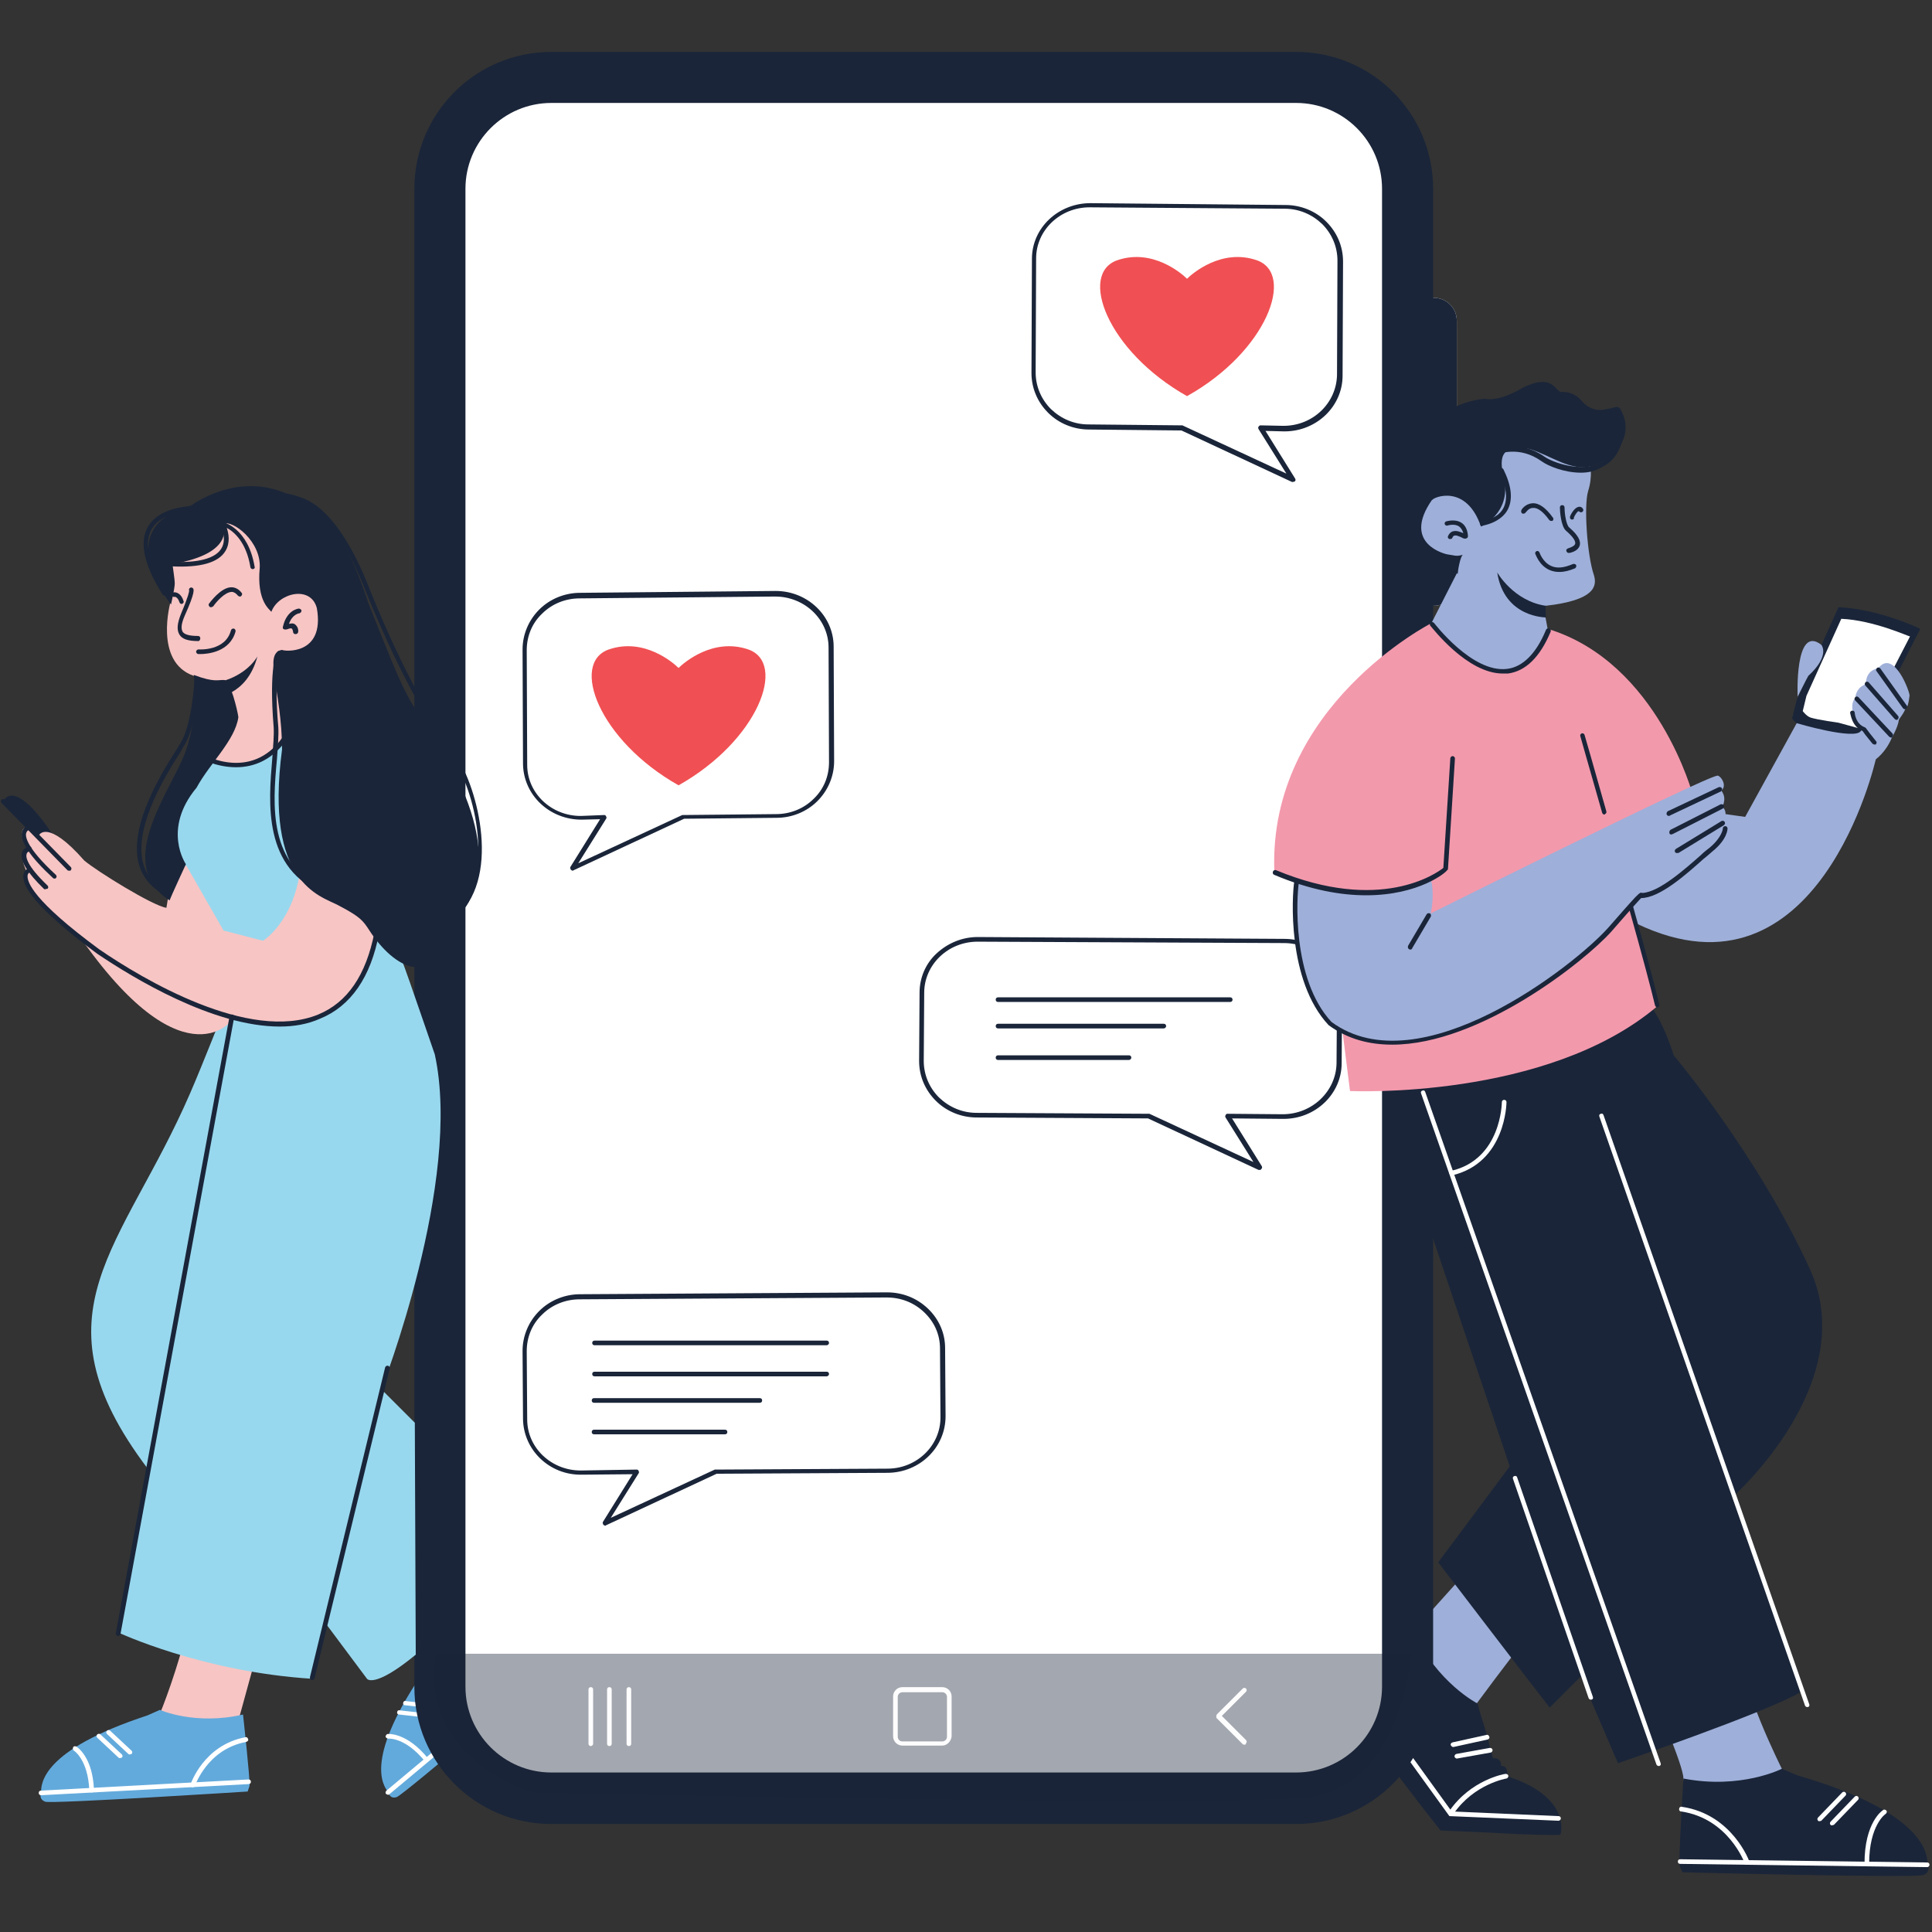 <svg xmlns="http://www.w3.org/2000/svg" xmlns:xlink="http://www.w3.org/1999/xlink" width="512" zoomAndPan="magnify" viewBox="0 0 384 384" height="512" preserveAspectRatio="xMidYMid meet" version="1.0"><rect x="0" y="0" width="384" height="384" fill="#333333" stroke="none"/><defs><clipPath id="bab1117161"><path d="M 82 10.32 L 285 10.32 L 285 363 L 82 363 Z M 82 10.32 " clip-rule="nonzero"/></clipPath></defs><path fill="#9eafd9" d="M 297.027 313.574 L 293.43 311.543 L 290.012 314.035 C 290.012 314.035 282.168 322.793 280.875 324.176 C 279.586 325.559 278.754 334.133 278.754 334.133 C 278.754 334.133 283.277 338.098 284.105 338.93 L 293.52 338.559 C 293.52 338.559 299.152 330.906 303.395 325.559 C 307.641 320.211 297.027 313.574 297.027 313.574 Z M 297.027 313.574 " fill-opacity="1" fill-rule="nonzero"/><path fill="#1a2539" d="M 299.797 353.129 C 299.242 353.312 300.164 350.914 298.32 351.008 C 298.32 351.008 298.598 349.531 296.934 349.441 C 296.934 349.441 296.844 349.441 296.75 349.531 C 296.105 347.227 295.551 344.645 294.535 341.602 C 293.613 338.742 293.891 338.93 293.613 338.559 C 293.613 338.559 285.676 334.504 280.875 324.27 C 280.875 324.27 267.863 332.844 267.125 333.395 C 265.832 334.504 265.555 335.516 265.555 335.516 C 265.555 335.516 272.293 345.566 279.586 355.156 L 279.953 355.617 L 281.43 357.555 L 281.613 357.828 L 286.32 363.824 C 286.32 363.824 286.414 363.824 286.598 363.824 C 287.797 363.914 293.336 364.102 298.688 364.375 C 298.781 364.375 298.32 364.375 298.41 364.375 C 303.582 364.652 309.395 364.836 310.133 364.652 C 310.316 364.375 312.164 357.184 299.797 353.129 Z M 299.797 353.129 " fill-opacity="1" fill-rule="nonzero"/><path fill="#ffffff" d="M 309.766 361.887 L 288.074 360.965 L 267.957 333.121 C 267.77 332.934 267.863 332.66 268.047 332.473 C 268.234 332.289 268.508 332.383 268.695 332.566 L 288.535 360.043 L 309.766 360.965 C 310.039 360.965 310.227 361.148 310.227 361.426 C 310.227 361.609 310.039 361.887 309.766 361.887 Z M 309.766 361.887 " fill-opacity="1" fill-rule="nonzero"/><path fill="#ffffff" d="M 288.445 360.688 C 288.352 360.688 288.262 360.688 288.168 360.598 C 287.984 360.41 287.891 360.137 288.074 359.949 C 292.32 353.773 298.965 352.574 299.242 352.574 C 299.52 352.574 299.703 352.668 299.797 352.941 C 299.797 353.219 299.703 353.402 299.426 353.496 C 299.336 353.496 292.969 354.602 288.906 360.504 C 288.723 360.598 288.629 360.688 288.445 360.688 Z M 288.445 360.688 " fill-opacity="1" fill-rule="nonzero"/><path fill="#ffffff" d="M 275.707 342.895 C 275.617 342.895 275.523 342.895 275.43 342.801 C 275.246 342.617 275.156 342.34 275.34 342.156 C 275.43 342.062 279.953 335.516 275.707 327.312 C 275.617 327.125 275.707 326.852 275.895 326.664 C 276.078 326.574 276.355 326.664 276.539 326.852 C 281.062 335.516 276.168 342.523 276.168 342.617 C 275.984 342.895 275.895 342.895 275.707 342.895 Z M 275.707 342.895 " fill-opacity="1" fill-rule="nonzero"/><path fill="#ffffff" d="M 289.551 349.531 C 289.367 349.531 289.184 349.348 289.09 349.164 C 289.09 348.887 289.184 348.703 289.461 348.609 L 296.105 347.41 C 296.383 347.41 296.566 347.504 296.66 347.781 C 296.66 348.055 296.566 348.242 296.289 348.332 Z M 289.551 349.531 " fill-opacity="1" fill-rule="nonzero"/><path fill="#ffffff" d="M 288.812 347.227 C 288.629 347.227 288.445 347.043 288.352 346.859 C 288.262 346.582 288.445 346.398 288.723 346.305 L 295.457 344.828 C 295.734 344.738 295.922 344.922 296.012 345.199 C 296.105 345.477 295.922 345.66 295.645 345.75 L 288.906 347.227 Z M 288.812 347.227 " fill-opacity="1" fill-rule="nonzero"/><path fill="#f7c5c4" d="M 94.816 308.594 C 90.387 312.652 86.234 311.453 81.895 315.785 C 84.574 322.426 86.973 330.816 86.879 331.645 C 86.695 333.027 84.387 335.977 84.387 335.977 C 84.387 335.977 87.25 336.898 87.805 336.438 C 88.355 335.977 97.125 329.984 97.125 329.984 L 100.91 323.809 L 100.262 321.777 L 99.617 320.582 Z M 94.816 308.594 " fill-opacity="1" fill-rule="nonzero"/><path fill="#63aadc" d="M 109.398 330.355 C 109.121 329.617 99.895 319.75 99.895 319.75 C 93.617 327.219 86.141 328.879 86.141 328.879 C 86.141 328.879 86.141 328.879 84.852 331.277 C 72.207 349.441 76.082 354.789 77.188 356.262 C 77.188 356.262 77.465 357.645 78.852 357.184 C 80.234 356.723 109.77 331.461 109.77 331.461 Z M 109.398 330.355 " fill-opacity="1" fill-rule="nonzero"/><path fill="#ffffff" d="M 77.098 356.723 C 77.004 356.723 76.82 356.633 76.727 356.539 C 76.543 356.355 76.637 356.078 76.82 355.895 L 108.477 329.434 C 108.66 329.246 108.938 329.34 109.121 329.523 C 109.309 329.707 109.215 329.984 109.031 330.168 L 77.375 356.633 C 77.375 356.723 77.188 356.723 77.098 356.723 Z M 77.098 356.723 " fill-opacity="1" fill-rule="nonzero"/><path fill="#ffffff" d="M 84.758 350.176 C 84.664 350.176 84.48 350.086 84.387 349.992 C 80.512 345.289 77.281 345.566 77.188 345.566 C 76.914 345.566 76.727 345.383 76.637 345.199 C 76.637 344.922 76.82 344.738 77.004 344.645 C 77.188 344.645 80.789 344.277 85.035 349.441 C 85.219 349.625 85.125 349.902 84.941 350.086 C 85.035 350.176 84.848 350.176 84.758 350.176 Z M 84.758 350.176 " fill-opacity="1" fill-rule="nonzero"/><path fill="#ffffff" d="M 100.262 337.453 C 100.078 337.453 99.895 337.359 99.801 337.176 C 99.801 337.086 97.125 329.34 102.848 323.07 C 103.031 322.887 103.309 322.887 103.492 323.07 C 103.676 323.254 103.676 323.531 103.492 323.715 C 98.141 329.523 100.539 336.809 100.633 336.898 C 100.723 337.176 100.633 337.359 100.262 337.453 C 100.355 337.453 100.262 337.453 100.262 337.453 Z M 100.262 337.453 " fill-opacity="1" fill-rule="nonzero"/><path fill="#ffffff" d="M 85.125 341.418 L 79.312 340.773 C 79.035 340.773 78.852 340.496 78.941 340.312 C 78.941 340.035 79.219 339.852 79.406 339.941 L 85.219 340.59 C 85.496 340.59 85.68 340.863 85.59 341.051 C 85.59 341.234 85.402 341.418 85.125 341.418 Z M 85.125 341.418 " fill-opacity="1" fill-rule="nonzero"/><path fill="#ffffff" d="M 86.328 339.574 L 80.512 338.93 C 80.234 338.93 80.051 338.652 80.145 338.469 C 80.145 338.191 80.418 338.008 80.605 338.098 L 86.418 338.742 C 86.695 338.742 86.879 339.02 86.789 339.207 C 86.789 339.48 86.512 339.574 86.328 339.574 Z M 86.328 339.574 " fill-opacity="1" fill-rule="nonzero"/><path fill="#ffffff" d="M 279.77 335.332 C 279.77 347.504 269.801 357.461 257.621 357.461 L 109.582 357.461 C 97.402 357.461 87.434 347.504 87.434 335.332 L 87.434 37.52 C 87.434 25.348 97.402 15.391 109.582 15.391 L 257.621 15.391 C 269.801 15.391 279.77 25.348 279.77 37.52 Z M 279.77 335.332 " fill-opacity="1" fill-rule="nonzero"/><path fill="#ffffff" d="M 289.551 92.195 C 289.551 94.777 287.523 96.805 284.938 96.805 L 282.816 96.805 C 280.23 96.805 278.199 94.777 278.199 92.195 L 278.199 63.797 C 278.199 61.215 280.23 59.188 282.816 59.188 L 284.938 59.188 C 287.523 59.188 289.551 61.215 289.551 63.797 Z M 289.551 92.195 " fill-opacity="1" fill-rule="nonzero"/><path fill="#ffffff" d="M 289.551 115.801 C 289.551 118.383 287.523 120.41 284.938 120.41 L 282.816 120.41 C 280.23 120.41 278.199 118.383 278.199 115.801 L 278.199 104.918 C 278.199 102.336 280.23 100.309 282.816 100.309 L 284.938 100.309 C 287.523 100.309 289.551 102.336 289.551 104.918 Z M 289.551 115.801 " fill-opacity="1" fill-rule="nonzero"/><g clip-path="url(#bab1117161)"><path fill="#1a2539" d="M 257.621 362.531 L 109.582 362.531 C 94.539 362.531 82.359 350.363 82.359 335.332 L 82.359 37.52 C 82.359 22.492 94.539 10.32 109.582 10.32 L 257.621 10.32 C 272.664 10.32 284.844 22.492 284.844 37.52 L 284.844 335.242 C 284.844 350.27 272.664 362.531 257.621 362.531 Z M 109.582 20.461 C 100.172 20.461 92.512 28.113 92.512 37.52 L 92.512 335.242 C 92.512 344.645 100.172 352.297 109.582 352.297 L 257.621 352.297 C 267.031 352.297 274.691 344.645 274.691 335.242 L 274.691 37.52 C 274.691 28.113 267.031 20.461 257.621 20.461 Z M 109.582 20.461 " fill-opacity="1" fill-rule="nonzero"/></g><path fill="#1a2539" d="M 289.551 92.195 C 289.551 94.777 287.523 96.805 284.938 96.805 L 282.816 96.805 C 280.23 96.805 278.199 94.777 278.199 92.195 L 278.199 63.797 C 278.199 61.215 280.23 59.188 282.816 59.188 L 284.938 59.188 C 287.523 59.188 289.551 61.215 289.551 63.797 Z M 289.551 92.195 " fill-opacity="1" fill-rule="nonzero"/><path fill="#1a2539" d="M 289.551 115.801 C 289.551 118.383 287.523 120.41 284.938 120.41 L 282.816 120.41 C 280.23 120.41 278.199 118.383 278.199 115.801 L 278.199 104.918 C 278.199 102.336 280.23 100.309 282.816 100.309 L 284.938 100.309 C 287.523 100.309 289.551 102.336 289.551 104.918 Z M 289.551 115.801 " fill-opacity="1" fill-rule="nonzero"/><path fill="#1a2539" d="M 86.695 328.695 L 280.508 328.695 C 280.508 328.695 278.66 355.34 259.559 357.277 C 240.453 359.215 105.707 356.262 105.707 356.262 C 105.707 356.262 83.004 349.441 86.695 328.695 Z M 86.695 328.695 " fill-opacity="0.4" fill-rule="nonzero"/><path fill="#ffffff" d="M 255.312 187.07 L 194.398 186.703 C 188.309 186.703 183.324 191.406 183.23 197.305 L 183.141 210.859 C 183.141 216.762 188.031 221.555 194.121 221.648 L 228.27 221.832 L 250.328 232.16 L 243.961 222.016 L 254.941 222.109 C 261.035 222.109 266.02 217.406 266.109 211.504 L 266.203 197.953 C 266.293 191.957 261.402 187.164 255.312 187.07 Z M 255.312 187.07 " fill-opacity="1" fill-rule="nonzero"/><path fill="#1a2539" d="M 250.328 232.527 C 250.234 232.527 250.234 232.527 250.145 232.527 L 228.18 222.293 L 194.121 222.109 C 191.078 222.109 188.125 220.91 186 218.789 C 183.879 216.668 182.68 213.902 182.68 210.859 L 182.77 197.305 C 182.77 194.355 183.969 191.496 186.188 189.469 C 188.402 187.441 191.262 186.242 194.309 186.242 L 194.398 186.242 L 255.312 186.609 C 258.359 186.609 261.312 187.809 263.434 189.93 C 265.555 192.051 266.758 194.816 266.758 197.859 L 266.664 211.32 C 266.664 217.406 261.496 222.387 255.129 222.387 L 255.035 222.387 L 244.883 222.293 L 250.789 231.789 C 250.883 231.973 250.883 232.16 250.699 232.344 C 250.605 232.527 250.512 232.527 250.328 232.527 Z M 194.309 187.164 C 191.539 187.164 188.863 188.18 186.832 190.113 C 184.801 192.051 183.695 194.633 183.695 197.305 L 183.602 210.859 C 183.602 213.625 184.707 216.207 186.648 218.145 C 188.676 220.078 191.262 221.188 194.121 221.188 L 228.27 221.371 C 228.363 221.371 228.363 221.371 228.457 221.371 L 249.129 230.961 L 243.59 222.109 C 243.5 221.926 243.5 221.832 243.59 221.648 C 243.684 221.465 243.777 221.371 243.961 221.371 L 254.941 221.465 C 260.758 221.465 265.555 216.945 265.648 211.32 L 265.742 197.766 C 265.742 195 264.633 192.418 262.695 190.484 C 260.664 188.547 258.082 187.441 255.219 187.441 Z M 194.309 187.164 " fill-opacity="1" fill-rule="nonzero"/><path fill="#1a2539" d="M 244.516 199.148 L 198.367 199.148 C 198.09 199.148 197.906 198.965 197.906 198.688 C 197.906 198.414 198.09 198.227 198.367 198.227 L 244.516 198.227 C 244.789 198.227 244.977 198.414 244.977 198.688 C 244.977 198.965 244.789 199.148 244.516 199.148 Z M 244.516 199.148 " fill-opacity="1" fill-rule="nonzero"/><path fill="#1a2539" d="M 231.316 204.406 L 198.367 204.406 C 198.09 204.406 197.906 204.223 197.906 203.945 C 197.906 203.668 198.09 203.484 198.367 203.484 L 231.316 203.484 C 231.594 203.484 231.777 203.668 231.777 203.945 C 231.777 204.223 231.5 204.406 231.316 204.406 Z M 231.316 204.406 " fill-opacity="1" fill-rule="nonzero"/><path fill="#1a2539" d="M 224.395 210.676 L 198.367 210.676 C 198.09 210.676 197.906 210.492 197.906 210.215 C 197.906 209.938 198.09 209.754 198.367 209.754 L 224.395 209.754 C 224.672 209.754 224.855 209.938 224.855 210.215 C 224.855 210.492 224.578 210.676 224.395 210.676 Z M 224.395 210.676 " fill-opacity="1" fill-rule="nonzero"/><path fill="#9eafd9" d="M 329.145 338.559 C 329.145 338.559 334.59 350.914 334.59 353.496 C 334.496 356.172 342.898 360.41 342.898 360.41 L 353.879 359.949 L 354.156 351.559 C 354.156 351.559 345.48 334.227 346.773 329.617 C 348.066 325.008 343.172 327.402 343.172 327.402 Z M 329.145 338.559 " fill-opacity="1" fill-rule="nonzero"/><path fill="#1a2539" d="M 333.852 370.922 C 333.574 370 334.59 353.496 334.59 353.496 C 346.035 355.711 354.156 351.559 354.156 351.559 C 354.156 351.559 354.156 351.559 357.203 352.852 C 382.488 360.227 383.043 368.34 383.137 370.555 C 383.137 370.555 383.875 372.027 382.305 372.676 C 380.645 373.32 334.406 372.121 334.406 372.121 Z M 333.852 370.922 " fill-opacity="1" fill-rule="nonzero"/><path fill="#ffffff" d="M 383.043 371.105 L 333.945 370.461 C 333.668 370.461 333.484 370.277 333.484 370 C 333.484 369.723 333.668 369.539 333.945 369.539 L 383.043 370.184 C 383.32 370.184 383.504 370.371 383.504 370.645 C 383.504 370.832 383.32 371.105 383.043 371.105 Z M 383.043 371.105 " fill-opacity="1" fill-rule="nonzero"/><path fill="#ffffff" d="M 371.047 370.832 C 370.77 370.832 370.586 370.645 370.586 370.371 C 370.586 362.254 374.09 359.859 374.277 359.766 C 374.461 359.582 374.738 359.676 374.922 359.859 C 375.105 360.043 375.016 360.32 374.828 360.504 C 374.738 360.504 371.508 362.809 371.508 370.371 C 371.508 370.645 371.324 370.832 371.047 370.832 Z M 371.047 370.832 " fill-opacity="1" fill-rule="nonzero"/><path fill="#ffffff" d="M 347.234 370.645 C 347.051 370.645 346.863 370.555 346.773 370.371 C 346.773 370.277 343.543 361.426 334.129 360.043 C 333.852 360.043 333.668 359.766 333.758 359.488 C 333.758 359.215 334.035 359.027 334.312 359.121 C 344.281 360.598 347.695 369.91 347.695 370 C 347.789 370.277 347.695 370.461 347.418 370.555 C 347.328 370.555 347.328 370.645 347.234 370.645 Z M 347.234 370.645 " fill-opacity="1" fill-rule="nonzero"/><path fill="#ffffff" d="M 364.125 362.809 C 364.031 362.809 363.938 362.809 363.848 362.715 C 363.664 362.531 363.664 362.254 363.848 362.07 L 368.645 357.094 C 368.832 356.906 369.105 356.906 369.293 357.094 C 369.477 357.277 369.477 357.555 369.293 357.738 L 364.492 362.715 C 364.309 362.715 364.215 362.809 364.125 362.809 Z M 364.125 362.809 " fill-opacity="1" fill-rule="nonzero"/><path fill="#ffffff" d="M 361.633 361.98 C 361.539 361.98 361.445 361.98 361.355 361.887 C 361.172 361.703 361.172 361.426 361.355 361.242 L 366.152 356.262 C 366.34 356.078 366.617 356.078 366.801 356.262 C 366.984 356.445 366.984 356.723 366.801 356.906 L 362 361.887 C 361.91 361.887 361.816 361.98 361.633 361.98 Z M 361.633 361.98 " fill-opacity="1" fill-rule="nonzero"/><path fill="#ffffff" d="M 335.051 319.75 C 334.961 319.75 334.867 319.75 334.773 319.66 C 334.59 319.473 334.5 319.195 334.684 319.012 C 334.773 318.922 340.035 311.359 335.051 301.863 C 334.961 301.68 335.051 301.402 335.238 301.219 C 335.422 301.125 335.699 301.219 335.883 301.402 C 341.145 311.359 335.512 319.383 335.422 319.473 C 335.328 319.75 335.238 319.75 335.051 319.75 Z M 335.051 319.75 " fill-opacity="1" fill-rule="nonzero"/><path fill="#1a2539" d="M 365.414 120.688 L 357.109 139.125 L 356.188 142.816 C 356.188 142.816 357.109 144.012 358.031 144.383 C 359.785 144.934 363.848 148.715 363.848 148.715 L 370.309 147.148 L 381.66 125.02 C 381.75 124.926 373.074 120.961 365.414 120.688 Z M 365.414 120.688 " fill-opacity="1" fill-rule="nonzero"/><path fill="#ffffff" d="M 365.969 122.992 L 359.047 138.297 L 358.309 141.34 C 358.309 141.34 359.047 142.352 359.879 142.629 C 361.355 143.09 365.414 143.645 365.414 143.645 L 370.121 144.934 L 379.629 126.496 C 379.535 126.586 372.43 123.27 365.969 122.992 Z M 365.969 122.992 " fill-opacity="1" fill-rule="nonzero"/><path fill="#1a2539" d="M 0.586 159.41 C 0.586 159.41 2.434 153.879 10.461 165.863 C 14.156 171.121 13.879 173.242 13.879 173.242 Z M 0.586 159.41 " fill-opacity="1" fill-rule="nonzero"/><path fill="#fdfdfe" d="M 247.375 346.766 C 247.281 346.766 247.098 346.766 247.004 346.672 L 241.836 341.512 C 241.746 341.418 241.746 341.324 241.746 341.141 C 241.746 340.957 241.836 340.863 241.836 340.773 L 247.004 335.609 C 247.191 335.426 247.469 335.426 247.652 335.609 C 247.836 335.793 247.836 336.07 247.652 336.254 L 242.852 341.051 L 247.652 345.844 C 247.836 346.027 247.836 346.305 247.652 346.488 C 247.652 346.766 247.469 346.766 247.375 346.766 Z M 247.375 346.766 " fill-opacity="1" fill-rule="nonzero"/><path fill="#fdfdfe" d="M 187.293 346.949 L 179.355 346.949 C 178.34 346.949 177.512 346.121 177.512 345.105 L 177.512 337.176 C 177.512 336.164 178.34 335.332 179.355 335.332 L 187.293 335.332 C 188.309 335.332 189.141 336.164 189.141 337.176 L 189.141 345.105 C 189.047 346.121 188.215 346.949 187.293 346.949 Z M 179.355 336.348 C 178.895 336.348 178.434 336.715 178.434 337.27 L 178.434 345.199 C 178.434 345.66 178.801 346.121 179.355 346.121 L 187.293 346.121 C 187.754 346.121 188.215 345.75 188.215 345.199 L 188.215 337.27 C 188.215 336.809 187.848 336.348 187.293 336.348 Z M 179.355 336.348 " fill-opacity="1" fill-rule="nonzero"/><path fill="#fdfdfe" d="M 117.43 347.043 C 117.152 347.043 116.969 346.859 116.969 346.582 L 116.969 335.793 C 116.969 335.516 117.152 335.332 117.43 335.332 C 117.707 335.332 117.891 335.516 117.891 335.793 L 117.891 346.582 C 117.891 346.859 117.613 347.043 117.43 347.043 Z M 117.43 347.043 " fill-opacity="1" fill-rule="nonzero"/><path fill="#fdfdfe" d="M 121.121 347.043 C 120.844 347.043 120.66 346.859 120.66 346.582 L 120.66 335.793 C 120.66 335.516 120.844 335.332 121.121 335.332 C 121.398 335.332 121.582 335.516 121.582 335.793 L 121.582 346.582 C 121.582 346.859 121.398 347.043 121.121 347.043 Z M 121.121 347.043 " fill-opacity="1" fill-rule="nonzero"/><path fill="#fdfdfe" d="M 124.996 347.043 C 124.719 347.043 124.535 346.859 124.535 346.582 L 124.535 335.793 C 124.535 335.516 124.719 335.332 124.996 335.332 C 125.273 335.332 125.457 335.516 125.457 335.793 L 125.457 346.582 C 125.457 346.859 125.273 347.043 124.996 347.043 Z M 124.996 347.043 " fill-opacity="1" fill-rule="nonzero"/><path fill="#f7c5c4" d="M 50.98 328.879 C 44.98 329.523 42.395 325.93 36.398 326.852 C 34.551 333.766 31.414 341.973 30.859 342.523 C 29.844 343.539 26.246 344.555 26.246 344.555 C 26.246 344.555 28 346.949 28.645 346.949 C 29.289 346.949 39.902 347.41 39.902 347.41 L 46.641 344.738 L 47.379 342.707 L 47.562 341.324 Z M 50.98 328.879 " fill-opacity="1" fill-rule="nonzero"/><path fill="#63aadc" d="M 49.594 354.973 C 49.777 354.141 48.301 340.773 48.301 340.773 C 38.797 342.984 31.781 339.852 31.781 339.852 C 31.781 339.852 31.781 339.852 29.289 340.957 C 8.246 347.871 8.156 354.512 8.156 356.355 C 8.156 356.355 7.602 357.555 8.984 358.105 C 10.371 358.566 49.227 356.078 49.227 356.078 Z M 49.594 354.973 " fill-opacity="1" fill-rule="nonzero"/><path fill="#ffffff" d="M 8.156 356.816 C 7.879 356.816 7.695 356.633 7.695 356.355 C 7.695 356.078 7.879 355.895 8.156 355.895 L 49.41 353.68 C 49.688 353.68 49.871 353.867 49.871 354.141 C 49.871 354.418 49.688 354.602 49.41 354.602 L 8.156 356.816 C 8.246 356.816 8.156 356.816 8.156 356.816 Z M 8.156 356.816 " fill-opacity="1" fill-rule="nonzero"/><path fill="#ffffff" d="M 18.215 356.262 C 17.938 356.262 17.754 356.078 17.754 355.801 C 17.477 349.715 14.707 347.965 14.707 347.965 C 14.523 347.871 14.43 347.594 14.523 347.32 C 14.617 347.043 14.895 347.043 15.168 347.133 C 15.262 347.227 18.398 349.07 18.676 355.711 C 18.676 355.984 18.492 356.262 18.215 356.262 Z M 18.215 356.262 " fill-opacity="1" fill-rule="nonzero"/><path fill="#ffffff" d="M 38.242 355.25 C 37.875 355.156 37.781 354.879 37.875 354.695 C 37.875 354.602 40.457 346.859 48.762 345.289 C 49.039 345.199 49.227 345.383 49.316 345.66 C 49.41 345.938 49.227 346.121 48.949 346.211 C 41.102 347.688 38.797 354.973 38.703 354.973 C 38.613 355.156 38.426 355.25 38.242 355.25 Z M 38.242 355.25 " fill-opacity="1" fill-rule="nonzero"/><path fill="#ffffff" d="M 23.844 349.441 C 23.754 349.441 23.66 349.441 23.566 349.348 L 19.324 345.383 C 19.137 345.199 19.137 344.922 19.324 344.738 C 19.508 344.555 19.785 344.555 19.969 344.738 L 24.215 348.703 C 24.398 348.887 24.398 349.164 24.215 349.348 C 24.031 349.348 23.938 349.441 23.844 349.441 Z M 23.844 349.441 " fill-opacity="1" fill-rule="nonzero"/><path fill="#ffffff" d="M 25.781 348.703 C 25.691 348.703 25.598 348.703 25.508 348.609 L 21.262 344.645 C 21.078 344.461 21.078 344.184 21.262 344 C 21.445 343.816 21.723 343.816 21.906 344 L 26.152 347.965 C 26.336 348.148 26.336 348.426 26.152 348.609 C 26.059 348.609 25.969 348.703 25.781 348.703 Z M 25.781 348.703 " fill-opacity="1" fill-rule="nonzero"/><path fill="#98d8ee" d="M 49.039 147.703 L 39.996 147.516 L 33.535 165.496 L 36.121 176.746 L 40.551 185.043 L 44.703 200.258 C 44.703 200.258 40.457 211.137 37.781 217.312 C 24.398 248.203 5.941 260.832 29.289 291.812 C 29.75 291.812 29.75 290.152 29.75 290.152 L 23.477 324.453 C 23.477 324.453 40.09 332.289 62.055 333.672 C 61.316 333.488 64.824 322.793 64.824 322.793 L 72.945 333.672 C 72.945 333.672 74.328 335.703 82.633 328.879 C 82.633 328.141 82.449 282.777 82.449 282.777 L 75.805 276.141 C 75.805 276.141 91.957 234.832 86.418 209.57 C 82.266 197.582 80.145 191.129 78.113 186.332 C 74.883 178.867 74.234 175.453 74.234 175.453 L 75.16 153.324 L 67.039 141.34 L 55.961 140.879 Z M 49.039 147.703 " fill-opacity="1" fill-rule="nonzero"/><path fill="#1a2539" d="M 273.586 212.797 L 300.074 291.445 L 285.859 310.531 C 285.859 310.531 303.672 333.855 308.012 339.391 L 314.195 333.211 L 321.578 350.453 C 321.578 350.453 350.465 340.59 357.848 336.348 C 358.492 336.992 344.281 297.621 344.281 297.621 C 344.281 297.621 370.121 274.848 359.695 252.168 C 349.266 229.391 332.652 209.754 332.652 209.754 C 332.652 209.754 329.605 199.336 325.27 197.492 C 320.93 195.645 291.398 195.645 291.398 195.645 Z M 273.586 212.797 " fill-opacity="1" fill-rule="nonzero"/><path fill="#ffffff" d="M 115.398 257.789 L 176.309 257.422 C 182.402 257.422 187.387 262.125 187.477 268.023 L 187.57 281.578 C 187.57 287.48 182.68 292.273 176.586 292.367 L 142.441 292.551 L 120.383 302.879 L 126.75 292.734 L 115.766 292.828 C 109.676 292.828 104.691 288.125 104.602 282.223 L 104.508 268.672 C 104.324 262.586 109.215 257.789 115.398 257.789 Z M 115.398 257.789 " fill-opacity="1" fill-rule="nonzero"/><path fill="#1a2539" d="M 120.289 303.246 C 120.195 303.246 120.012 303.152 119.922 303.062 C 119.828 302.879 119.734 302.691 119.828 302.508 L 125.734 293.012 L 115.582 293.105 C 109.215 293.195 104.047 288.219 103.953 282.039 L 103.863 268.484 C 103.863 265.535 105.062 262.676 107.184 260.559 C 109.309 258.438 112.262 257.238 115.305 257.238 L 176.219 256.867 L 176.309 256.867 C 179.355 256.867 182.219 257.977 184.434 260.094 C 186.648 262.215 187.848 264.98 187.848 267.934 L 187.938 281.488 C 187.938 287.664 182.863 292.645 176.496 292.734 L 142.441 292.918 L 120.473 303.152 C 120.383 303.246 120.289 303.246 120.289 303.246 Z M 126.566 292.09 C 126.75 292.09 126.844 292.184 126.934 292.367 C 127.027 292.551 127.027 292.734 126.934 292.828 L 121.398 301.68 L 142.07 292.09 C 142.164 292.09 142.164 292.09 142.254 292.09 L 176.402 291.906 C 182.219 291.906 187.016 287.297 186.926 281.578 L 186.832 268.023 C 186.832 265.258 185.723 262.77 183.695 260.832 C 181.664 258.898 179.078 257.883 176.219 257.883 L 176.125 257.883 L 115.215 258.25 C 112.352 258.25 109.676 259.359 107.738 261.293 C 105.707 263.23 104.691 265.812 104.691 268.578 L 104.785 282.133 C 104.785 287.758 109.582 292.273 115.398 292.273 L 115.492 292.273 Z M 115.398 257.789 Z M 115.398 257.789 " fill-opacity="1" fill-rule="nonzero"/><path fill="#1a2539" d="M 164.312 273.559 L 118.168 273.559 C 117.891 273.559 117.707 273.371 117.707 273.098 C 117.707 272.82 117.891 272.637 118.168 272.637 L 164.312 272.637 C 164.59 272.637 164.773 272.82 164.773 273.098 C 164.773 273.371 164.496 273.559 164.312 273.559 Z M 164.312 273.559 " fill-opacity="1" fill-rule="nonzero"/><path fill="#1a2539" d="M 164.312 267.379 L 118.168 267.379 C 117.891 267.379 117.707 267.195 117.707 266.918 C 117.707 266.641 117.891 266.457 118.168 266.457 L 164.312 266.457 C 164.59 266.457 164.773 266.641 164.773 266.918 C 164.773 267.195 164.496 267.379 164.312 267.379 Z M 164.312 267.379 " fill-opacity="1" fill-rule="nonzero"/><path fill="#1a2539" d="M 151.023 278.812 L 118.074 278.812 C 117.797 278.812 117.613 278.629 117.613 278.352 C 117.613 278.074 117.797 277.891 118.074 277.891 L 151.023 277.891 C 151.301 277.891 151.484 278.074 151.484 278.352 C 151.484 278.629 151.301 278.812 151.023 278.812 Z M 151.023 278.812 " fill-opacity="1" fill-rule="nonzero"/><path fill="#1a2539" d="M 144.102 285.082 L 118.074 285.082 C 117.797 285.082 117.613 284.898 117.613 284.621 C 117.613 284.344 117.797 284.16 118.074 284.16 L 144.102 284.16 C 144.379 284.16 144.562 284.344 144.562 284.621 C 144.562 284.898 144.379 285.082 144.102 285.082 Z M 144.102 285.082 " fill-opacity="1" fill-rule="nonzero"/><path fill="#f399ac" d="M 284.566 123.82 C 284.566 123.82 252.082 140.324 253.281 173.148 C 253.465 173.332 255.773 173.887 257.621 175.27 C 258.266 175.547 266.203 199.98 266.203 199.98 L 268.324 216.852 C 268.324 216.852 307.363 218.695 329.422 199.98 L 323.883 178.957 L 333.297 165.863 L 335.789 160.516 L 336.527 158.211 C 336.527 158.211 329.605 131.75 307.734 125.02 C 299.613 124.836 284.566 123.82 284.566 123.82 Z M 284.566 123.82 " fill-opacity="1" fill-rule="nonzero"/><path fill="#f7c5c4" d="M 32.98 111.559 L 33.906 119.578 C 33.906 119.578 30.488 131.566 38.52 134.332 C 43.133 135.898 44.059 138.664 44.059 138.664 L 44.797 141.707 L 41.75 150.008 L 41.934 151.203 C 41.934 151.203 51.348 154.617 56.977 146.594 C 61.316 139.957 66.668 128.34 66.668 128.34 L 63.715 113.309 L 50.055 100.402 L 45.625 99.664 Z M 32.98 111.559 " fill-opacity="1" fill-rule="nonzero"/><path fill="#f7c5c4" d="M 76.266 178.867 C 75.805 178.867 71.375 165.312 71.375 165.312 C 71.375 165.312 61.223 160.703 59.84 171.582 C 58.73 183.105 52.27 186.98 52.27 186.98 L 44.426 184.949 L 37.043 172.043 L 36.398 172.32 L 33.352 178.773 L 33.074 180.434 C 30.398 180.062 19.23 173.148 16.738 171.027 C 9.449 162.73 7.785 165.957 7.785 165.957 L 7.141 166.051 C 7.141 166.051 5.109 164.391 5.293 164.391 C 3.172 164.852 5.293 168.723 5.48 168.539 C 3.355 169 5.203 173.52 5.48 173.332 C 3.449 176.559 15.816 187.164 16.555 187.164 C 37.043 215.93 46.734 202.379 46.273 202.379 C 72.113 209.383 74.883 186.98 74.883 186.98 C 74.883 186.98 76.727 178.867 76.266 178.867 Z M 76.266 178.867 " fill-opacity="1" fill-rule="nonzero"/><path fill="#9eafd9" d="M 316.039 92.195 C 316.039 92.195 316.594 94.594 315.672 97.543 C 314.746 100.492 315.484 110.453 316.777 114.23 C 317.516 116.535 316.961 119.305 307.18 120.41 C 304.504 120.871 305.887 121.332 305.887 121.332 L 307.18 122.715 L 307.641 125.203 C 307.641 125.203 301.273 144.473 284.477 123.914 C 284.383 124.098 289.551 113.957 289.551 113.957 L 289 112.203 L 289.828 110.543 L 287.613 110.176 C 287.613 110.176 278.387 108.238 284.66 99.297 C 287.891 94.316 291.215 93.023 291.215 93.023 L 294.445 85.559 L 305.059 85.926 L 312.809 87.031 L 314.656 87.492 Z M 316.039 92.195 " fill-opacity="1" fill-rule="nonzero"/><path fill="#9eafd9" d="M 257.621 175.363 C 257.621 175.363 273.031 180.617 284.383 174.902 C 284.57 175.086 285.121 177.945 284.383 181.539 C 284.383 181.539 339.48 154.062 341.418 154.156 C 342.16 154.34 343.266 156.184 342.16 157.105 C 341.973 157.105 343.359 158.211 342.344 160.332 C 342.344 160.516 343.543 160.977 342.621 163.375 C 342.621 163.375 343.266 163.375 343.082 164.48 C 342.898 165.59 341.512 167.711 338.191 170.289 C 336.621 172.137 328.316 178.867 326.191 177.668 C 326.008 177.945 292.504 218.512 265.094 203.945 C 262.695 201.824 255.773 191.496 257.621 175.363 Z M 257.621 175.363 " fill-opacity="1" fill-rule="nonzero"/><path fill="#9eafd9" d="M 372.801 147.887 L 372.801 150.93 C 372.801 150.93 374.828 149.547 376.027 146.594 C 376.027 146.594 377.23 144.566 377.414 143.09 C 377.414 142.906 378.52 141.707 378.797 140.602 C 378.984 140.785 379.258 140.418 379.535 138.297 C 379.723 137.836 376.492 128.891 373.352 132.766 C 372.891 132.949 370.859 133.227 370.859 135.992 C 371.047 135.992 369.016 136.27 368.738 138.758 C 368.738 138.758 367.816 139.496 368.277 141.523 C 368.277 141.707 368.277 144.105 370.398 144.934 C 370.676 145.121 372.801 147.887 372.801 147.887 Z M 372.801 147.887 " fill-opacity="1" fill-rule="nonzero"/><path fill="#9eafd9" d="M 362 128.156 C 362 128.156 363.848 130.273 359.418 134.332 C 359.23 134.609 357.293 138.48 357.293 138.48 C 357.293 138.48 356.648 124.004 362 128.156 Z M 362 128.156 " fill-opacity="1" fill-rule="nonzero"/><path fill="#9eafd9" d="M 357.109 143.738 C 357.109 143.738 368.645 147.148 369.844 145.305 C 370.953 143.738 372.336 144.844 372.336 144.844 L 373.723 148.531 L 372.801 151.02 C 372.801 151.02 361.539 200.992 325.27 183.566 C 324.809 183.293 324.07 180.156 324.07 180.156 L 342.25 161.715 L 346.863 162.363 Z M 357.109 143.738 " fill-opacity="1" fill-rule="nonzero"/><path fill="#1a2539" d="M 294.352 104.645 C 294.352 104.645 300.352 102.062 298.965 95.238 C 298.043 91.551 297.766 88.137 304.043 89.246 C 308.473 90.629 312.07 93.672 316.316 92.656 C 320.656 91.551 324.898 86.941 322.316 81.777 C 321.578 80.211 321.395 81.133 318.164 81.5 C 316.5 81.5 315.211 80.762 314.195 79.473 C 313.086 78.273 311.609 77.812 310.227 77.902 C 309.027 77.629 308.562 74.215 302.844 76.98 C 299.613 78.828 297.305 79.562 295.273 79.289 C 293.242 79.012 274.508 83.25 284.66 99.387 C 284.844 98.836 291.398 96.066 294.352 104.645 Z M 294.352 104.645 " fill-opacity="1" fill-rule="nonzero"/><path fill="#1a2539" d="M 287.43 110.176 C 287.43 110.176 287.707 113.219 289.738 114.047 C 289.738 113.586 290.199 110.543 290.844 110.176 C 290.844 110.359 288.535 110.82 287.43 110.176 Z M 287.43 110.176 " fill-opacity="1" fill-rule="nonzero"/><path fill="#1a2539" d="M 44.242 104.09 C 44.242 104.09 47.285 109.898 34.273 112.109 C 34.273 112.297 34.734 115.062 34.734 115.984 C 34.734 116.906 33.996 120.133 33.996 120.133 C 33.996 120.133 21.539 104.918 37.965 100.492 C 37.781 100.68 46.547 93.762 56.699 98.004 C 59.652 98.742 66.391 99.109 73.312 120.133 C 78.391 132.766 79.957 137.004 82.727 141.156 C 85.496 145.305 101.184 166.051 92.695 180.062 C 90.848 182.371 90.848 182.184 90.203 185.32 C 89.555 188.363 86.512 193.156 81.434 192.051 C 78.391 191.129 75.438 188.18 72.945 184.215 C 71.836 182.555 70.637 181.723 67.129 179.879 C 63.621 178.035 52.547 175.547 56.055 148.992 C 56.055 137.281 52.18 129.812 56.055 129.168 C 56.332 129.445 64.637 130.367 62.977 120.871 C 61.777 116.262 55.316 117.828 53.934 121.609 C 53.656 121.148 50.98 119.578 51.625 112.848 C 51.902 107.594 46.273 103.262 44.242 104.09 Z M 44.242 104.09 " fill-opacity="1" fill-rule="nonzero"/><path fill="#1a2539" d="M 38.52 134.148 C 38.52 134.148 39.719 143.184 36.211 151.02 C 32.703 158.859 23.105 172.227 33.719 178.957 C 33.906 178.312 36.949 171.766 36.949 171.766 C 36.949 171.766 32.152 164.852 39.074 156.551 C 41.656 151.758 46.734 147.148 47.379 142.539 C 47.195 141.156 45.809 135.348 44.609 135.16 C 43.32 135.07 42.672 135.715 38.52 134.148 Z M 38.52 134.148 " fill-opacity="1" fill-rule="nonzero"/><path fill="#1a2539" d="M 51.164 130.461 C 51.164 130.461 49.504 133.688 44.703 135.254 C 39.902 136.82 42.582 138.664 42.582 138.664 C 42.582 138.664 49.039 138.48 51.164 130.461 Z M 51.164 130.461 " fill-opacity="1" fill-rule="nonzero"/><path fill="#1a2539" d="M 297.582 113.77 C 297.582 113.77 300.812 119.488 307.273 120.41 C 307.086 120.594 307.273 122.715 307.273 122.715 C 307.273 122.715 298.965 122.805 297.582 113.77 Z M 297.582 113.77 " fill-opacity="1" fill-rule="nonzero"/><path fill="#1a2539" d="M 23.477 325.191 C 23.477 325.191 23.383 325.191 23.477 325.191 C 23.105 325.098 23.016 324.914 23.016 324.637 L 45.625 202.008 C 45.719 201.73 45.902 201.641 46.18 201.641 C 46.457 201.73 46.641 201.918 46.547 202.191 L 23.938 324.82 C 23.844 325.008 23.66 325.191 23.477 325.191 Z M 23.477 325.191 " fill-opacity="1" fill-rule="nonzero"/><path fill="#1a2539" d="M 62.055 333.949 C 61.684 333.855 61.594 333.672 61.594 333.395 L 76.543 271.805 C 76.637 271.527 76.82 271.438 77.098 271.438 C 77.375 271.527 77.465 271.715 77.465 271.988 L 62.516 333.582 C 62.422 333.766 62.238 333.949 62.055 333.949 Z M 62.055 333.949 " fill-opacity="1" fill-rule="nonzero"/><path fill="#1a2539" d="M 13.785 173.059 C 13.691 173.059 13.508 173.059 13.414 172.965 L 0.312 159.594 C 0.125 159.41 0.125 159.133 0.312 158.949 C 0.496 158.766 0.773 158.766 0.957 158.949 L 14.062 172.32 C 14.246 172.504 14.246 172.781 14.062 172.965 C 14.062 173.059 13.879 173.059 13.785 173.059 Z M 13.785 173.059 " fill-opacity="1" fill-rule="nonzero"/><path fill="#1a2539" d="M 10.832 174.625 C 10.738 174.625 10.648 174.625 10.555 174.531 C 5.941 170.289 3.91 167.156 4.371 165.312 C 4.648 164.48 5.293 164.113 5.664 164.02 C 5.941 163.93 6.125 164.113 6.219 164.391 C 6.309 164.668 6.125 164.852 5.848 164.941 C 5.754 164.941 5.387 165.035 5.203 165.59 C 5.016 166.234 5.203 168.445 11.109 173.887 C 11.293 174.07 11.293 174.348 11.109 174.531 C 11.016 174.625 10.926 174.625 10.832 174.625 Z M 10.832 174.625 " fill-opacity="1" fill-rule="nonzero"/><path fill="#1a2539" d="M 8.984 176.746 C 8.895 176.746 8.711 176.746 8.711 176.652 C 5.387 173.426 3.91 171.027 4.371 169.461 C 4.648 168.633 5.387 168.355 5.754 168.262 C 6.031 168.172 6.219 168.355 6.309 168.633 C 6.309 168.906 6.219 169.094 5.941 169.184 C 5.941 169.184 5.387 169.277 5.293 169.738 C 5.109 170.289 5.203 171.949 9.449 176.008 C 9.633 176.191 9.633 176.469 9.449 176.652 C 9.172 176.652 9.078 176.746 8.984 176.746 Z M 8.984 176.746 " fill-opacity="1" fill-rule="nonzero"/><path fill="#1a2539" d="M 55.594 204.035 C 42.305 204.035 26.43 194.355 19.324 189.562 C 9.355 182.184 4.277 176.836 4.648 173.98 C 4.742 173.148 5.293 172.781 5.57 172.598 C 5.848 172.504 6.031 172.598 6.125 172.871 C 6.219 173.148 6.125 173.332 5.848 173.426 C 5.848 173.426 5.48 173.609 5.48 174.07 C 5.387 175.27 6.492 178.957 19.785 188.73 C 28.273 194.539 49.504 207.266 63.254 201.641 C 69.066 199.242 72.758 193.801 74.422 185.32 C 74.512 185.043 74.699 184.949 74.973 184.949 C 75.25 185.043 75.344 185.227 75.344 185.504 C 73.684 194.262 69.715 199.98 63.621 202.469 C 61.129 203.574 58.453 204.035 55.594 204.035 Z M 55.594 204.035 " fill-opacity="1" fill-rule="nonzero"/><path fill="#1a2539" d="M 46.918 152.496 C 42.855 152.496 39.625 150.652 39.625 150.652 C 39.441 150.559 39.352 150.281 39.441 150.008 C 39.535 149.82 39.812 149.73 40.09 149.82 C 40.551 150.098 50.609 155.723 56.793 145.582 C 56.887 145.395 57.254 145.305 57.438 145.395 C 57.625 145.488 57.715 145.855 57.625 146.043 C 54.484 151.113 50.426 152.496 46.918 152.496 Z M 46.918 152.496 " fill-opacity="1" fill-rule="nonzero"/><path fill="#1a2539" d="M 39.441 127.418 C 37.41 127.418 36.211 127.047 35.66 126.125 C 35.105 125.203 35.195 123.914 36.027 121.883 C 37.504 118.383 37.598 117.551 37.598 117.367 C 37.504 117.184 37.598 116.996 37.688 116.906 C 37.875 116.723 38.148 116.723 38.336 116.906 C 38.52 117.09 38.887 117.551 36.766 122.254 C 36.027 123.914 35.934 124.926 36.305 125.574 C 36.672 126.125 37.688 126.402 39.352 126.402 C 39.625 126.402 39.812 126.586 39.812 126.863 C 39.812 127.141 39.625 127.418 39.441 127.418 Z M 39.441 127.418 " fill-opacity="1" fill-rule="nonzero"/><path fill="#1a2539" d="M 39.812 130 C 39.535 130 39.441 130 39.441 130 C 39.164 130 38.98 129.723 38.98 129.539 C 38.98 129.262 39.258 129.078 39.441 129.078 C 39.625 129.078 44.797 129.445 45.902 125.297 C 45.996 125.02 46.18 124.926 46.457 124.926 C 46.734 125.02 46.824 125.203 46.824 125.48 C 45.719 129.629 41.195 130 39.812 130 Z M 39.812 130 " fill-opacity="1" fill-rule="nonzero"/><path fill="#1a2539" d="M 58.73 126.035 C 58.453 126.035 58.27 125.848 58.27 125.664 C 58.176 125.113 58.086 125.02 57.992 124.926 C 57.809 124.836 57.438 124.926 57.254 125.02 C 56.977 125.113 56.609 125.203 56.332 125.02 C 56.238 124.926 56.148 124.742 56.238 124.559 C 56.977 121.238 59.285 120.961 59.379 120.961 C 59.652 120.961 59.84 121.148 59.93 121.332 C 59.93 121.609 59.746 121.793 59.562 121.883 C 59.469 121.883 58.086 122.07 57.438 124.004 C 57.809 123.914 58.27 123.82 58.641 124.098 C 59.008 124.375 59.285 124.836 59.285 125.48 C 59.285 125.758 59.102 126.035 58.73 126.035 C 58.824 126.035 58.824 126.035 58.73 126.035 Z M 58.73 126.035 " fill-opacity="1" fill-rule="nonzero"/><path fill="#f05053" d="M 249.773 51.719 C 242.762 49.32 236.945 54.395 235.93 55.406 C 234.914 54.395 229.102 49.32 222.086 51.719 C 214.336 54.395 220.055 69.789 235.93 78.734 L 235.93 78.828 L 235.93 78.734 C 251.805 69.883 257.527 54.395 249.773 51.719 Z M 249.773 51.719 " fill-opacity="1" fill-rule="nonzero"/><path fill="#1a2539" d="M 256.973 95.793 C 256.883 95.793 256.883 95.793 256.789 95.793 L 234.824 85.559 L 216.457 85.371 C 213.41 85.371 210.457 84.176 208.336 82.055 C 206.215 79.934 205.012 77.168 205.012 74.125 L 205.105 51.441 C 205.105 45.266 210.367 40.379 216.734 40.379 L 255.496 40.746 C 258.543 40.746 261.496 41.945 263.617 44.066 C 265.742 46.188 266.941 48.953 266.941 51.996 L 266.848 74.676 C 266.848 80.762 261.68 85.742 255.312 85.742 L 255.219 85.742 L 251.527 85.648 L 257.434 95.145 C 257.527 95.332 257.527 95.516 257.344 95.699 C 257.25 95.699 257.066 95.793 256.973 95.793 Z M 216.551 41.207 C 210.734 41.207 205.938 45.727 205.938 51.352 L 205.844 74.031 C 205.844 76.797 206.953 79.379 208.891 81.316 C 210.918 83.25 213.504 84.359 216.363 84.359 L 234.824 84.543 C 234.914 84.543 234.914 84.543 235.008 84.543 L 255.68 94.133 L 250.145 85.281 C 250.051 85.098 250.051 84.91 250.145 84.82 C 250.234 84.637 250.422 84.543 250.512 84.543 L 255.035 84.637 L 255.129 84.637 C 260.941 84.637 265.648 80.117 265.742 74.492 L 265.832 51.812 C 265.832 49.043 264.727 46.465 262.789 44.527 C 260.758 42.59 258.172 41.484 255.312 41.484 L 216.551 41.207 C 216.641 41.207 216.551 41.207 216.551 41.207 Z M 216.551 41.207 " fill-opacity="1" fill-rule="nonzero"/><path fill="#f05053" d="M 121.027 129.078 C 128.043 126.68 133.855 131.75 134.871 132.766 C 135.887 131.75 141.699 126.68 148.715 129.078 C 156.469 131.75 150.746 147.148 134.871 156.09 L 134.871 156.184 L 134.871 156.09 C 118.996 147.148 113.273 131.75 121.027 129.078 Z M 121.027 129.078 " fill-opacity="1" fill-rule="nonzero"/><path fill="#1a2539" d="M 113.828 173.059 C 113.738 173.059 113.551 172.965 113.461 172.871 C 113.367 172.688 113.273 172.504 113.367 172.32 L 119.273 162.824 L 115.582 162.914 C 109.215 162.914 104.047 158.027 103.953 151.852 L 103.863 129.078 C 103.863 126.125 105.062 123.27 107.184 121.148 C 109.309 119.027 112.262 117.828 115.305 117.828 L 154.066 117.457 L 154.16 117.457 C 160.527 117.457 165.695 122.438 165.695 128.523 L 165.789 151.297 C 165.789 154.246 164.59 157.105 162.465 159.227 C 160.344 161.348 157.391 162.547 154.344 162.547 L 135.98 162.73 L 114.016 172.965 C 113.922 173.059 113.828 173.059 113.828 173.059 Z M 120.105 161.992 C 120.289 161.992 120.383 162.086 120.473 162.27 C 120.566 162.453 120.566 162.637 120.473 162.73 L 114.938 171.582 L 135.609 161.992 C 135.703 161.992 135.703 161.992 135.793 161.992 L 154.254 161.809 C 157.113 161.809 159.789 160.703 161.727 158.766 C 163.758 156.828 164.773 154.246 164.773 151.48 L 164.684 128.707 C 164.684 123.082 159.883 118.566 154.066 118.566 L 153.977 118.566 L 115.215 118.934 C 112.352 118.934 109.676 120.039 107.738 121.977 C 105.707 123.914 104.691 126.496 104.691 129.262 L 104.785 152.035 C 104.785 157.66 109.582 162.176 115.398 162.176 L 115.492 162.176 Z M 115.398 118.383 Z M 115.398 118.383 " fill-opacity="1" fill-rule="nonzero"/><path fill="#1a2539" d="M 288.262 107.133 C 288.168 107.133 288.168 107.133 288.074 107.133 C 287.797 107.039 287.707 106.762 287.797 106.578 C 287.984 106.117 288.262 105.84 288.629 105.656 C 289.367 105.379 290.105 105.656 290.75 105.934 C 290.75 105.934 290.75 105.934 290.844 105.934 C 290.66 105.379 290.383 104.918 290.012 104.645 C 289.09 103.996 287.707 104.457 287.707 104.457 C 287.43 104.551 287.246 104.367 287.152 104.184 C 287.059 103.906 287.246 103.723 287.43 103.629 C 287.523 103.629 289.184 103.074 290.477 103.906 C 291.215 104.367 291.676 105.289 291.766 106.488 C 291.766 106.578 291.766 106.762 291.676 106.855 C 291.305 107.223 290.844 107.039 290.383 106.762 C 289.922 106.578 289.367 106.301 289 106.488 C 288.906 106.488 288.812 106.578 288.629 106.949 C 288.629 107.039 288.445 107.133 288.262 107.133 Z M 288.262 107.133 " fill-opacity="1" fill-rule="nonzero"/><path fill="#1a2539" d="M 311.793 109.898 C 311.609 109.898 311.426 109.805 311.332 109.531 C 311.242 109.254 311.426 109.07 311.703 108.977 C 312.254 108.793 312.992 108.516 313.086 108.055 C 313.18 107.5 312.625 106.672 311.242 105.473 C 310.227 104.551 310.039 101.508 310.039 100.863 C 310.039 100.586 310.227 100.402 310.504 100.402 C 310.777 100.402 310.965 100.586 310.965 100.863 C 310.965 102.246 311.332 104.367 311.887 104.828 C 312.625 105.473 314.285 106.949 314.008 108.332 C 313.824 109.07 313.18 109.621 311.98 109.898 C 311.887 109.898 311.793 109.898 311.793 109.898 Z M 311.793 109.898 " fill-opacity="1" fill-rule="nonzero"/><path fill="#1a2539" d="M 309.949 113.68 C 309.301 113.68 308.656 113.586 308.012 113.309 C 305.887 112.387 305.242 110.176 305.148 110.082 C 305.059 109.805 305.242 109.621 305.426 109.531 C 305.703 109.438 305.887 109.621 305.98 109.805 C 305.98 109.805 306.625 111.742 308.289 112.48 C 309.488 113.035 310.871 112.848 312.625 112.109 C 312.902 112.02 313.086 112.109 313.27 112.297 C 313.363 112.48 313.27 112.758 313.086 112.941 C 311.98 113.402 310.965 113.68 309.949 113.68 Z M 309.949 113.68 " fill-opacity="1" fill-rule="nonzero"/><path fill="#1a2539" d="M 308.289 103.535 C 308.102 103.535 308.012 103.445 307.918 103.352 C 306.719 101.691 305.609 100.863 304.688 100.953 C 303.766 100.953 303.305 101.875 303.211 101.875 C 303.117 102.062 302.844 102.152 302.566 102.062 C 302.379 101.969 302.289 101.691 302.379 101.414 C 302.379 101.324 303.117 100.125 304.594 100.031 C 305.887 99.941 307.273 100.953 308.656 102.891 C 308.84 103.074 308.75 103.352 308.562 103.535 C 308.473 103.535 308.379 103.535 308.289 103.535 Z M 308.289 103.535 " fill-opacity="1" fill-rule="nonzero"/><path fill="#1a2539" d="M 312.531 103.262 C 312.441 103.262 312.441 103.262 312.348 103.262 C 312.07 103.168 311.98 102.891 312.07 102.613 C 312.164 102.336 312.809 101.047 313.641 100.77 C 313.918 100.68 314.285 100.68 314.562 101.047 C 314.746 101.23 314.746 101.508 314.562 101.691 C 314.379 101.875 314.102 101.875 313.918 101.691 C 313.824 101.602 313.824 101.602 313.734 101.602 C 313.457 101.691 312.992 102.43 312.809 102.891 C 312.902 103.074 312.719 103.262 312.531 103.262 Z M 312.531 103.262 " fill-opacity="1" fill-rule="nonzero"/><path fill="#1a2539" d="M 294.629 104.551 C 294.445 104.551 294.258 104.457 294.168 104.184 C 294.074 103.906 294.258 103.723 294.445 103.629 C 294.445 103.629 294.535 103.629 294.629 103.535 C 296.75 103.168 298.227 102.246 298.875 100.863 C 299.703 99.109 299.426 96.715 297.949 93.672 C 297.859 93.488 297.949 93.211 298.137 93.023 C 298.32 92.934 298.598 93.023 298.781 93.211 C 300.441 96.527 300.719 99.203 299.703 101.23 C 299.152 102.336 297.766 103.812 294.812 104.457 L 294.719 104.457 C 294.629 104.551 294.629 104.551 294.629 104.551 Z M 294.629 104.551 " fill-opacity="1" fill-rule="nonzero"/><path fill="#1a2539" d="M 314.195 93.949 C 310.965 93.949 307.734 92.656 306.348 91.641 C 301.918 88.508 297.859 90.258 297.672 90.258 C 297.398 90.352 297.211 90.258 297.027 89.984 C 296.934 89.707 297.027 89.523 297.305 89.336 C 297.488 89.246 302.012 87.309 306.902 90.719 C 308.562 91.918 314.195 93.949 318.07 92.012 C 320.562 90.719 321.945 87.953 321.945 83.715 C 321.945 83.438 322.133 83.25 322.406 83.25 C 322.684 83.25 322.871 83.438 322.871 83.715 C 322.871 88.23 321.395 91.367 318.531 92.75 C 317.148 93.672 315.672 93.949 314.195 93.949 Z M 314.195 93.949 " fill-opacity="1" fill-rule="nonzero"/><path fill="#1a2539" d="M 284.477 98.742 C 284.383 98.742 284.199 98.648 284.105 98.559 C 280.969 94.5 279.863 90.996 280.691 87.953 C 281.891 84.082 285.953 82.605 286.137 82.605 C 286.414 82.516 286.598 82.699 286.691 82.883 C 286.785 83.16 286.691 83.344 286.414 83.438 C 286.414 83.438 282.539 84.82 281.523 88.23 C 280.691 90.906 281.801 94.223 284.754 97.91 C 284.938 98.098 284.844 98.375 284.66 98.559 C 284.66 98.648 284.566 98.742 284.477 98.742 Z M 284.477 98.742 " fill-opacity="1" fill-rule="nonzero"/><path fill="#1a2539" d="M 298.688 133.871 C 291.582 133.871 284.66 124.742 284.293 124.375 C 284.105 124.191 284.199 123.914 284.383 123.73 C 284.57 123.543 284.844 123.637 285.031 123.82 C 285.121 123.914 292.598 133.777 299.52 132.949 C 302.656 132.582 305.332 129.906 307.273 125.203 C 307.363 124.926 307.641 124.836 307.918 124.926 C 308.195 125.02 308.289 125.297 308.195 125.574 C 306.074 130.645 303.211 133.41 299.703 133.871 C 299.336 133.871 298.965 133.871 298.688 133.871 Z M 298.688 133.871 " fill-opacity="1" fill-rule="nonzero"/><path fill="#1a2539" d="M 41.934 120.688 C 41.84 120.688 41.75 120.688 41.656 120.594 C 41.473 120.41 41.379 120.133 41.566 119.949 C 41.656 119.855 43.871 116.723 45.996 116.723 C 46.734 116.723 47.473 117.09 48.023 117.828 C 48.211 118.012 48.117 118.289 47.934 118.473 C 47.75 118.656 47.473 118.566 47.285 118.383 C 46.918 117.918 46.457 117.645 46.086 117.645 C 44.703 117.645 42.949 119.672 42.395 120.5 C 42.211 120.594 42.117 120.688 41.934 120.688 Z M 41.934 120.688 " fill-opacity="1" fill-rule="nonzero"/><path fill="#1a2539" d="M 36.121 120.039 C 35.934 120.039 35.75 119.949 35.66 119.672 C 35.289 118.566 34.645 118.566 34.645 118.656 C 34.367 118.656 34.18 118.473 34.09 118.289 C 34.09 118.012 34.273 117.828 34.457 117.734 C 35.012 117.645 36.027 117.922 36.488 119.488 C 36.582 119.766 36.398 119.949 36.121 120.039 C 36.211 120.039 36.121 120.039 36.121 120.039 Z M 36.121 120.039 " fill-opacity="1" fill-rule="nonzero"/><path fill="#1a2539" d="M 50.242 113.125 C 50.055 113.125 49.777 112.941 49.777 112.758 C 48.949 107.684 46.457 105.656 45.07 104.918 C 45.441 106.027 45.809 107.871 44.797 109.531 C 43.41 111.836 39.812 112.848 34.18 112.57 C 33.906 112.57 33.719 112.387 33.719 112.109 C 33.719 111.836 33.906 111.648 34.18 111.648 C 39.352 111.926 42.766 111.004 43.965 109.07 C 45.258 107.039 43.781 104.367 43.781 104.367 C 43.688 104.184 43.688 103.996 43.781 103.906 C 43.871 103.723 44.059 103.723 44.242 103.723 C 44.426 103.812 49.316 104.918 50.609 112.664 C 50.703 112.848 50.609 113.031 50.242 113.125 C 50.332 113.125 50.242 113.125 50.242 113.125 Z M 50.242 113.125 " fill-opacity="1" fill-rule="nonzero"/><path fill="#1a2539" d="M 32.703 118.383 C 32.52 118.383 32.43 118.289 32.336 118.195 C 28.645 112.387 27.629 107.777 29.383 104.734 C 31.781 100.492 38.426 100.586 38.703 100.586 C 38.98 100.586 39.164 100.77 39.164 101.047 C 39.164 101.324 38.98 101.508 38.703 101.508 C 38.613 101.508 32.336 101.414 30.121 105.195 C 28.551 107.961 29.566 112.203 33.074 117.734 C 33.168 117.922 33.168 118.195 32.891 118.383 C 32.891 118.289 32.797 118.383 32.703 118.383 Z M 32.703 118.383 " fill-opacity="1" fill-rule="nonzero"/><path fill="#1a2539" d="M 64.73 177.668 C 64.637 177.668 64.637 177.668 64.547 177.668 C 52.18 172.781 53.379 159.504 54.117 150.742 C 54.301 148.254 54.484 146.133 54.395 144.566 C 53.379 132.211 55.039 129.629 55.133 129.539 C 55.316 129.352 55.594 129.262 55.777 129.445 C 55.961 129.629 56.055 129.906 55.871 130.09 C 55.871 130.184 54.301 132.855 55.316 144.566 C 55.41 146.227 55.223 148.438 55.039 150.93 C 54.207 159.965 53.195 172.227 64.914 176.93 C 65.191 177.023 65.285 177.297 65.191 177.484 C 65.098 177.574 64.914 177.668 64.73 177.668 Z M 64.73 177.668 " fill-opacity="1" fill-rule="nonzero"/><path fill="#1a2539" d="M 32.43 177.668 C 32.336 177.668 32.242 177.668 32.152 177.574 C 29.75 176.098 28.184 174.07 27.535 171.488 C 25.691 163.746 32.336 153.324 35.195 148.809 C 35.473 148.348 35.75 147.887 35.934 147.609 C 38.148 143.922 38.613 135.621 38.613 135.531 C 38.613 135.254 38.887 135.07 39.074 135.07 C 39.352 135.07 39.535 135.348 39.535 135.531 C 39.535 135.898 39.074 144.105 36.672 148.07 C 36.488 148.348 36.211 148.809 35.934 149.359 C 33.168 153.695 26.707 163.93 28.367 171.305 C 28.922 173.609 30.305 175.547 32.52 176.836 C 32.703 176.93 32.797 177.207 32.703 177.484 C 32.703 177.574 32.52 177.668 32.43 177.668 Z M 32.43 177.668 " fill-opacity="1" fill-rule="nonzero"/><path fill="#1a2539" d="M 89.926 182.738 C 89.832 182.738 89.648 182.645 89.555 182.555 C 89.371 182.371 89.465 182.094 89.648 181.91 C 99.062 174.531 94.172 156.738 90.02 150.742 C 85.68 144.473 79.867 135.07 72.852 117.918 C 64.824 97.176 56.887 99.387 56.793 99.48 C 56.516 99.57 56.332 99.387 56.238 99.203 C 56.148 98.926 56.332 98.742 56.516 98.648 C 56.887 98.559 65.375 95.977 73.684 117.645 C 80.605 134.699 86.418 144.012 90.664 150.281 C 94.91 156.461 99.895 174.992 90.109 182.738 C 90.109 182.738 90.02 182.738 89.926 182.738 Z M 89.926 182.738 " fill-opacity="1" fill-rule="nonzero"/><path fill="#ffffff" d="M 359.23 339.297 C 359.047 339.297 358.863 339.207 358.77 339.02 L 317.887 221.926 C 317.793 221.648 317.887 221.465 318.164 221.371 C 318.438 221.277 318.625 221.371 318.715 221.648 L 359.602 338.742 C 359.695 339.02 359.602 339.207 359.324 339.297 C 359.324 339.297 359.324 339.297 359.23 339.297 Z M 359.23 339.297 " fill-opacity="1" fill-rule="nonzero"/><path fill="#ffffff" d="M 316.223 337.82 C 316.039 337.82 315.855 337.73 315.762 337.547 L 300.719 293.934 C 300.629 293.656 300.719 293.473 300.996 293.379 C 301.273 293.289 301.457 293.379 301.551 293.656 L 316.594 337.27 C 316.688 337.547 316.594 337.73 316.316 337.82 C 316.316 337.82 316.223 337.82 316.223 337.82 Z M 316.223 337.82 " fill-opacity="1" fill-rule="nonzero"/><path fill="#1a2539" d="M 276.723 207.633 C 272.109 207.633 267.863 206.527 264.078 203.762 C 255.773 194.91 256.789 177.945 257.25 175.176 C 257.344 174.902 257.527 174.809 257.805 174.809 C 258.082 174.902 258.266 175.086 258.172 175.363 C 257.711 178.035 256.695 194.539 264.633 203.113 C 282.168 216.023 312.902 191.957 319.641 184.398 C 325.547 177.668 325.914 177.207 326.375 177.484 C 329.699 177.391 334.961 172.688 338.098 169.922 C 338.742 169.277 339.391 168.816 339.852 168.445 C 342.344 166.324 342.434 164.668 342.434 164.668 C 342.434 164.391 342.621 164.207 342.898 164.207 C 343.172 164.207 343.359 164.391 343.359 164.668 C 343.359 164.758 343.359 166.785 340.406 169.184 C 339.941 169.555 339.391 170.105 338.652 170.66 C 335.145 173.793 329.883 178.496 326.191 178.496 C 325.824 178.867 324.621 180.156 320.285 185.137 C 315.023 191.035 294.168 207.633 276.723 207.633 Z M 276.723 207.633 " fill-opacity="1" fill-rule="nonzero"/><path fill="#1a2539" d="M 333.297 169.555 C 333.113 169.555 333.02 169.461 332.93 169.367 C 332.836 169.184 332.836 168.906 333.113 168.723 L 342.16 163.191 C 342.344 163.098 342.621 163.098 342.805 163.375 C 342.898 163.559 342.898 163.836 342.621 164.02 L 333.574 169.555 C 333.391 169.461 333.391 169.555 333.297 169.555 Z M 333.297 169.555 " fill-opacity="1" fill-rule="nonzero"/><path fill="#1a2539" d="M 332.191 165.863 C 332.008 165.863 331.82 165.773 331.82 165.59 C 331.73 165.402 331.82 165.129 332.008 164.941 L 341.973 159.871 C 342.16 159.781 342.434 159.871 342.621 160.055 C 342.711 160.242 342.621 160.516 342.434 160.703 L 332.469 165.773 C 332.375 165.773 332.281 165.863 332.191 165.863 Z M 332.191 165.863 " fill-opacity="1" fill-rule="nonzero"/><path fill="#1a2539" d="M 331.73 162.176 C 331.543 162.176 331.359 162.086 331.27 161.898 C 331.176 161.715 331.27 161.438 331.453 161.254 L 341.605 156.461 C 341.789 156.367 342.066 156.461 342.25 156.645 C 342.344 156.828 342.25 157.105 342.066 157.289 L 331.914 162.086 C 331.82 162.176 331.82 162.176 331.73 162.176 Z M 331.73 162.176 " fill-opacity="1" fill-rule="nonzero"/><path fill="#1a2539" d="M 280.324 188.73 C 280.23 188.73 280.137 188.73 280.047 188.641 C 279.863 188.547 279.77 188.27 279.863 187.992 L 283.555 181.723 C 283.645 181.539 283.922 181.445 284.199 181.539 C 284.383 181.633 284.477 181.91 284.383 182.184 L 280.691 188.453 C 280.691 188.641 280.508 188.73 280.324 188.73 Z M 280.324 188.73 " fill-opacity="1" fill-rule="nonzero"/><path fill="#1a2539" d="M 271.555 177.945 C 266.57 177.945 260.48 176.93 253.281 173.887 C 253.004 173.793 252.914 173.52 253.004 173.242 C 253.098 172.965 253.375 172.871 253.652 172.965 C 274.324 181.539 285.492 173.609 286.875 172.504 L 288.262 150.742 C 288.262 150.469 288.535 150.281 288.723 150.281 C 289 150.281 289.184 150.559 289.184 150.742 L 287.797 172.688 C 287.797 172.781 287.707 172.965 287.613 172.965 C 287.523 173.332 282.078 177.945 271.555 177.945 Z M 271.555 177.945 " fill-opacity="1" fill-rule="nonzero"/><path fill="#1a2539" d="M 329.422 200.258 C 329.238 200.258 329.055 200.07 328.961 199.887 C 328.316 197.121 326.469 190.113 323.699 180.25 C 323.609 179.973 323.793 179.789 323.977 179.695 C 324.254 179.602 324.438 179.789 324.531 179.973 C 327.301 189.836 329.145 196.844 329.793 199.703 C 329.883 199.98 329.699 200.164 329.422 200.258 C 329.516 200.258 329.422 200.258 329.422 200.258 Z M 329.422 200.258 " fill-opacity="1" fill-rule="nonzero"/><path fill="#1a2539" d="M 318.902 161.898 C 318.715 161.898 318.531 161.809 318.438 161.531 C 315.949 152.863 314.102 146.316 314.102 146.316 C 314.008 146.043 314.195 145.855 314.379 145.766 C 314.656 145.672 314.84 145.855 314.934 146.043 C 314.934 146.043 316.871 152.68 319.27 161.254 C 319.363 161.531 319.176 161.715 318.992 161.809 C 318.992 161.898 318.902 161.898 318.902 161.898 Z M 318.902 161.898 " fill-opacity="1" fill-rule="nonzero"/><path fill="#1a2539" d="M 372.523 147.977 C 372.43 147.977 372.246 147.887 372.152 147.793 C 370.859 146.227 370.398 145.582 370.215 145.305 C 368 144.383 367.816 141.801 367.723 141.707 C 367.723 141.43 367.906 141.246 368.184 141.246 C 368.461 141.246 368.645 141.43 368.645 141.707 C 368.645 141.801 368.832 143.922 370.676 144.566 C 370.77 144.66 370.953 144.75 370.953 144.844 C 371.137 145.121 372.062 146.316 372.891 147.332 C 373.074 147.516 372.984 147.793 372.801 147.977 C 372.707 147.977 372.613 147.977 372.523 147.977 Z M 372.523 147.977 " fill-opacity="1" fill-rule="nonzero"/><path fill="#1a2539" d="M 375.844 146.594 C 375.754 146.594 375.566 146.504 375.477 146.41 L 368.738 139.219 C 368.555 139.035 368.555 138.758 368.738 138.574 C 368.922 138.391 369.199 138.391 369.383 138.574 L 376.121 145.766 C 376.305 145.949 376.305 146.227 376.121 146.41 C 376.121 146.594 376.027 146.594 375.844 146.594 Z M 375.844 146.594 " fill-opacity="1" fill-rule="nonzero"/><path fill="#1a2539" d="M 376.953 143.09 C 376.859 143.09 376.676 143 376.582 142.906 L 370.77 136.27 C 370.586 136.082 370.586 135.809 370.77 135.621 C 370.953 135.438 371.23 135.438 371.414 135.621 L 377.23 142.262 C 377.414 142.445 377.414 142.723 377.23 142.906 C 377.137 143.09 377.043 143.09 376.953 143.09 Z M 376.953 143.09 " fill-opacity="1" fill-rule="nonzero"/><path fill="#1a2539" d="M 378.613 140.969 C 378.43 140.969 378.336 140.879 378.246 140.785 L 372.984 133.41 C 372.801 133.227 372.891 132.949 373.074 132.766 C 373.262 132.582 373.539 132.672 373.723 132.855 L 378.984 140.234 C 379.168 140.418 379.074 140.695 378.891 140.879 C 378.797 140.879 378.707 140.969 378.613 140.969 Z M 378.613 140.969 " fill-opacity="1" fill-rule="nonzero"/><path fill="#ffffff" d="M 288.535 233.633 C 288.352 233.633 288.168 233.449 288.074 233.266 C 287.984 232.988 288.168 232.805 288.445 232.711 C 298.41 230.406 298.504 219.156 298.504 219.066 C 298.504 218.789 298.688 218.605 298.965 218.605 C 299.242 218.605 299.426 218.789 299.426 219.066 C 299.426 219.156 299.336 231.145 288.535 233.633 Z M 288.535 233.633 " fill-opacity="1" fill-rule="nonzero"/><path fill="#ffffff" d="M 329.699 351.008 C 329.516 351.008 329.328 350.914 329.238 350.73 L 282.445 217.312 C 282.352 217.039 282.445 216.852 282.723 216.762 C 283 216.668 283.184 216.762 283.277 217.039 L 330.066 350.453 C 330.16 350.73 330.066 350.914 329.793 351.008 C 329.793 351.008 329.793 351.008 329.699 351.008 Z M 329.699 351.008 " fill-opacity="1" fill-rule="nonzero"/></svg>